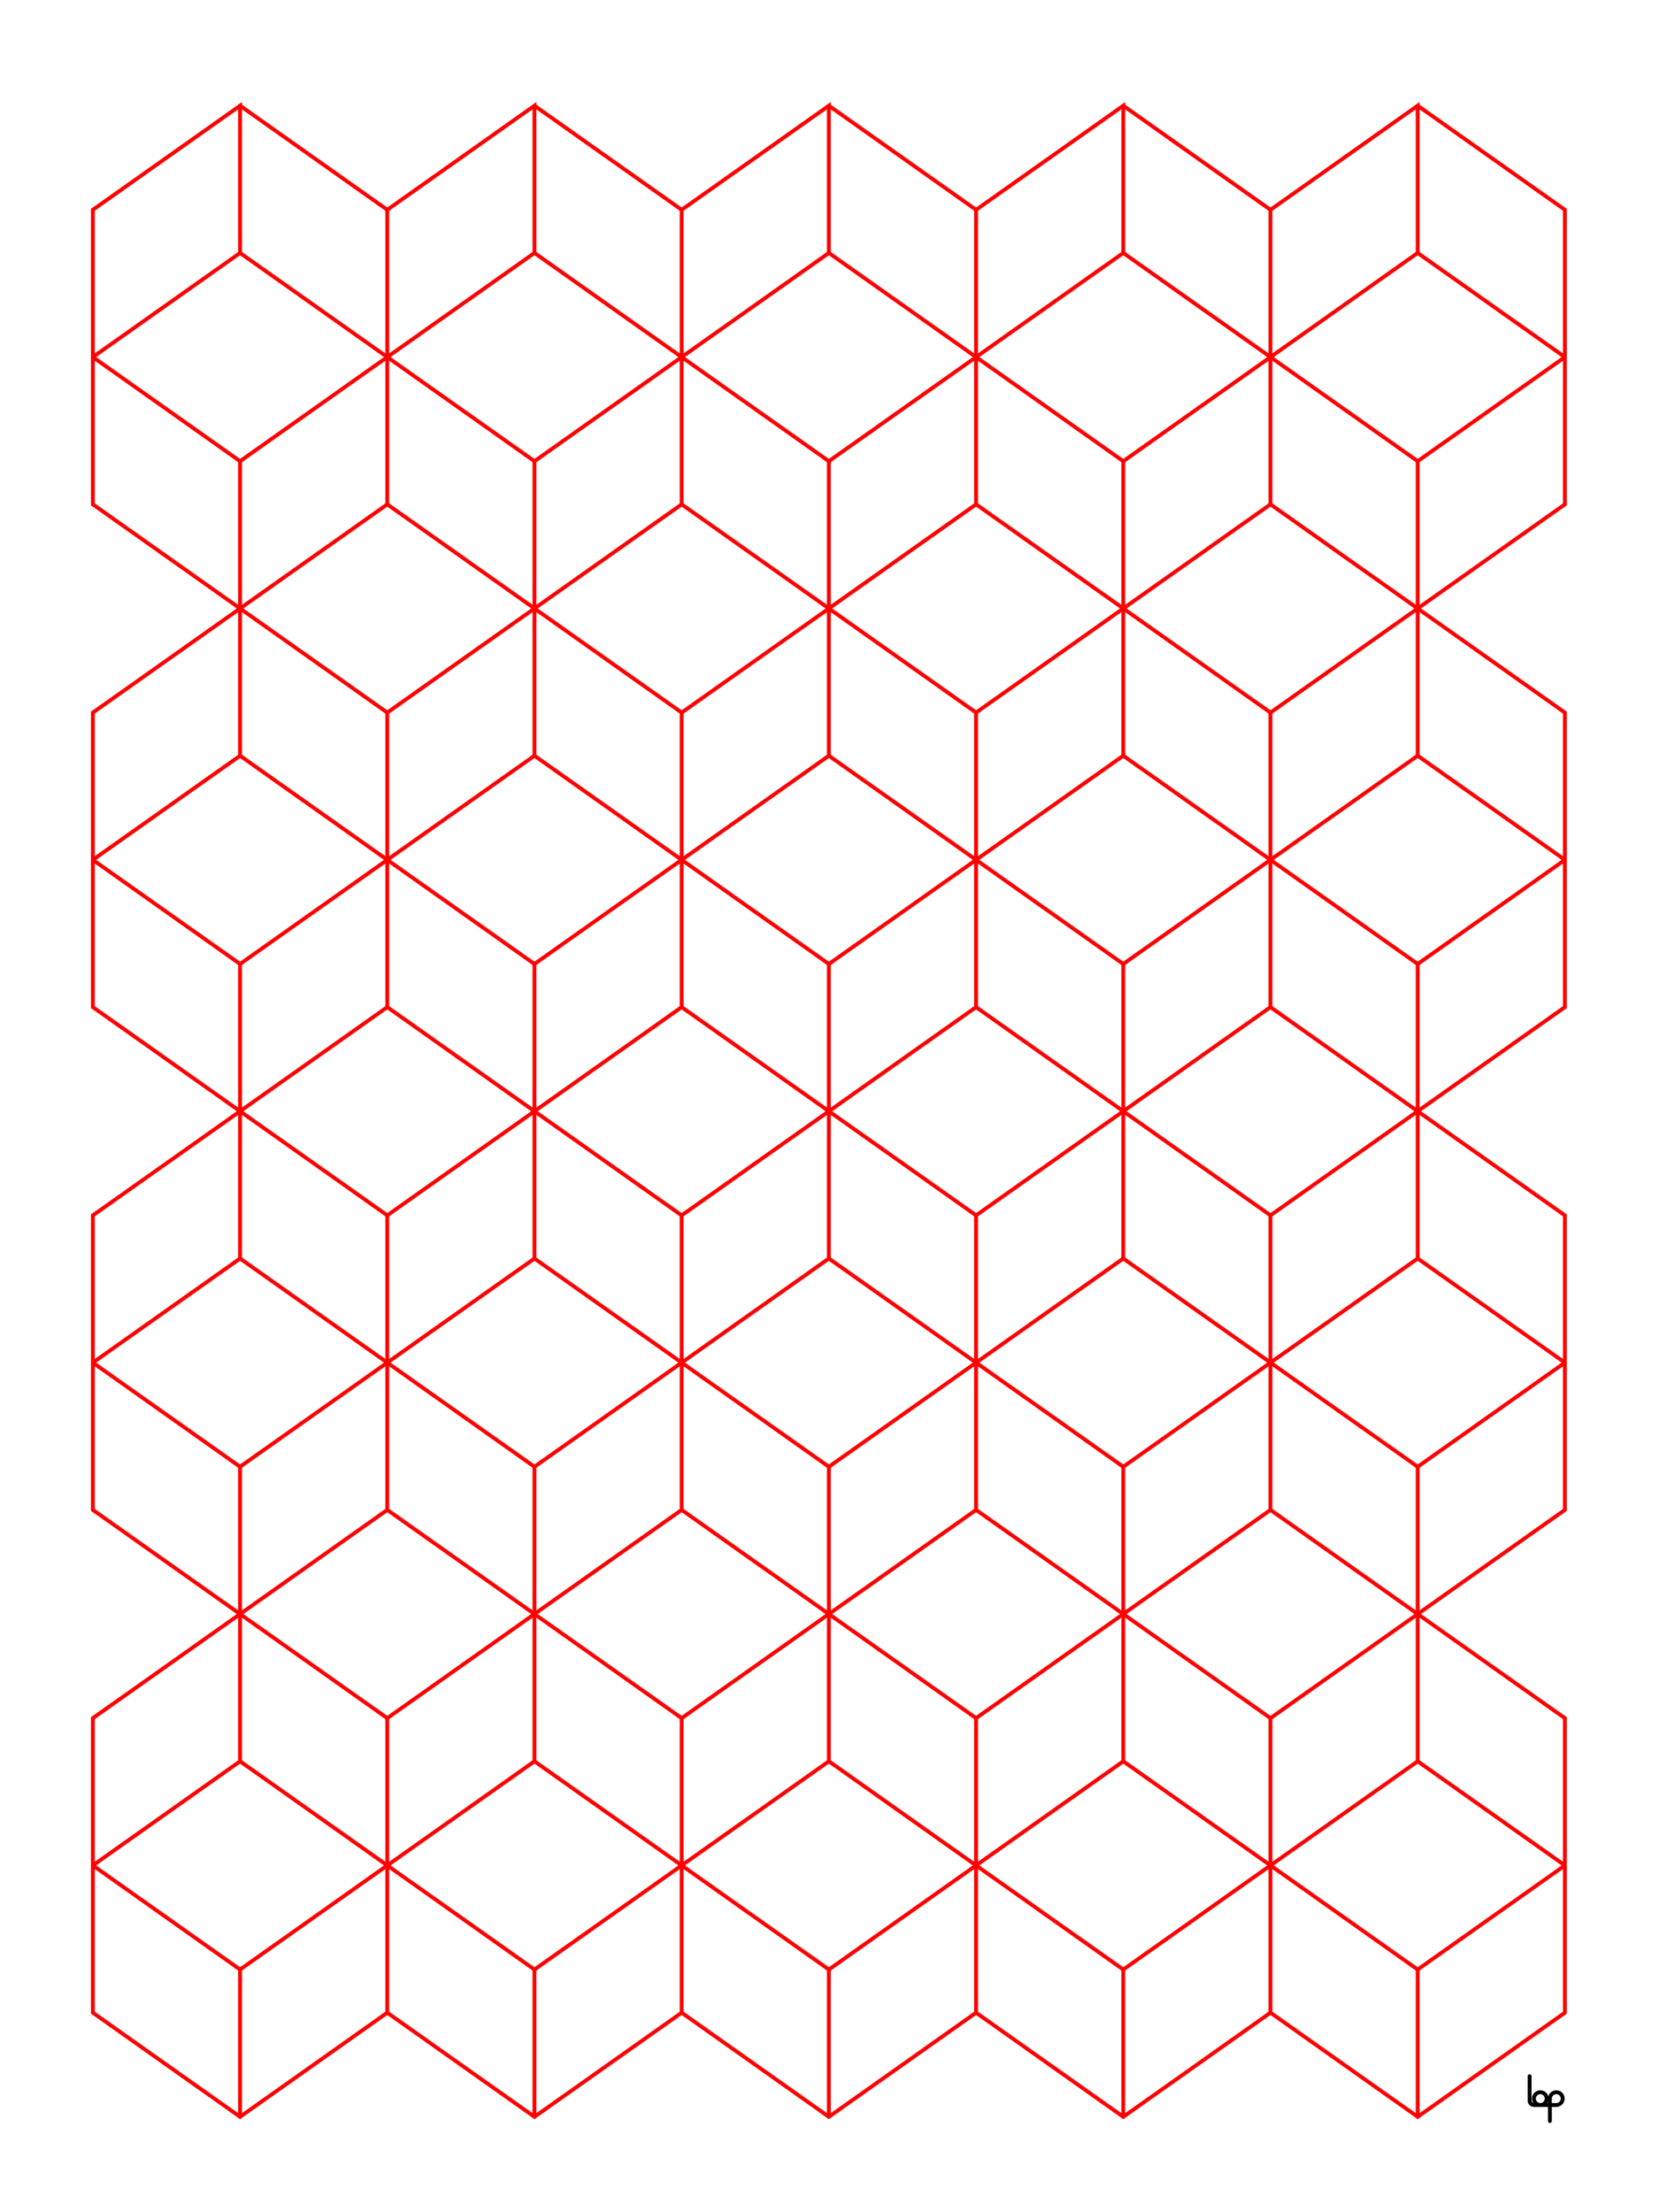 <?xml version="1.0"?>
<!DOCTYPE svg PUBLIC '-//W3C//DTD SVG 1.0//EN'
          'http://www.w3.org/TR/2001/REC-SVG-20010904/DTD/svg10.dtd'>
<svg xmlns:xlink="http://www.w3.org/1999/xlink" style="fill-opacity:1; color-rendering:auto; color-interpolation:auto; text-rendering:auto; stroke:black; stroke-linecap:square; stroke-miterlimit:10; shape-rendering:auto; stroke-opacity:1; fill:black; stroke-dasharray:none; font-weight:normal; stroke-width:1; font-family:'Dialog'; font-style:normal; stroke-linejoin:miter; font-size:12px; stroke-dashoffset:0; image-rendering:auto;" width="1295" height="1726" xmlns="http://www.w3.org/2000/svg"
><!--Generated by the Batik Graphics2D SVG Generator--><defs id="genericDefs"
  /><g
  ><g style="fill:red; stroke-width:3; stroke-linecap:round; stroke:red;"
    ><path style="fill:none;" d="M72.476 163.714 L187.381 82.464 L187.381 197.369 L72.476 278.619"
    /></g
    ><g style="fill:red; stroke-width:3; stroke-linecap:round; stroke:red;"
    ><path style="fill:none;" d="M187.381 82.464 L302.286 163.714 L417.19 82.464 L417.19 197.369 L302.286 278.619 L187.381 197.369"
      /><path style="fill:none;" d="M417.19 82.464 L532.095 163.714 L647 82.464 L647 197.369 L532.095 278.619 L417.19 197.369"
      /><path style="fill:none;" d="M647 82.464 L761.905 163.714 L876.81 82.464 L876.81 197.369 L761.905 278.619 L647 197.369"
      /><path style="fill:none;" d="M876.81 82.464 L991.715 163.714 L1106.619 82.464 L1106.619 197.369 L991.715 278.619 L876.81 197.369"
      /><path style="fill:none;" d="M1106.619 82.464 L1221.524 163.714 L1221.524 278.619 L1106.619 197.369"
      /><path style="fill:none;" d="M72.476 278.619 L72.476 393.524 L72.476 393.524"
      /><path style="fill:none;" d="M72.476 163.714 L72.476 278.619 L187.381 359.869 L302.285 278.619 L302.285 393.524 L187.381 474.774 L72.476 393.524"
      /><path style="fill:none;" d="M302.285 163.714 L302.285 278.619 L417.19 359.869 L532.095 278.619 L532.095 393.524 L417.19 474.774 L302.285 393.524"
      /><path style="fill:none;" d="M532.095 163.714 L532.095 278.619 L647 359.869 L761.905 278.619 L761.905 393.524 L647 474.774 L532.095 393.524"
      /><path style="fill:none;" d="M761.905 163.714 L761.905 278.619 L876.809 359.869 L991.714 278.619 L991.714 393.524 L876.809 474.774 L761.905 393.524"
      /><path style="fill:none;" d="M991.714 163.714 L991.714 278.619 L1106.619 359.869 L1221.524 278.619 L1221.524 393.524 L1106.619 474.774 L991.714 393.524"
      /><path style="fill:none;" d="M72.476 556.024 L187.381 474.774 L187.381 589.679 L72.476 670.928"
      /><path style="fill:none;" d="M187.381 359.869 L187.381 474.774 L302.285 556.024 L417.19 474.774 L417.19 589.679 L302.285 670.928 L187.381 589.679"
      /><path style="fill:none;" d="M417.19 359.869 L417.19 474.774 L532.095 556.024 L647 474.774 L647 589.679 L532.095 670.928 L417.19 589.679"
      /><path style="fill:none;" d="M647 359.869 L647 474.774 L761.905 556.024 L876.809 474.774 L876.809 589.679 L761.905 670.928 L647 589.679"
      /><path style="fill:none;" d="M876.809 359.869 L876.809 474.774 L991.714 556.024 L1106.619 474.774 L1106.619 589.679 L991.714 670.928 L876.809 589.679"
      /><path style="fill:none;" d="M1106.619 359.869 L1106.619 474.774 L1221.524 556.024 L1221.524 670.928 L1106.619 589.679"
      /><path style="fill:none;" d="M72.475 670.929 L72.475 785.833 L72.475 785.833"
      /><path style="fill:none;" d="M72.475 556.024 L72.475 670.929 L187.38 752.179 L302.285 670.929 L302.285 785.833 L187.38 867.083 L72.475 785.833"
      /><path style="fill:none;" d="M302.285 556.024 L302.285 670.929 L417.19 752.179 L532.095 670.929 L532.095 785.833 L417.19 867.083 L302.285 785.833"
      /><path style="fill:none;" d="M532.095 556.024 L532.095 670.929 L647 752.179 L761.905 670.929 L761.905 785.833 L647 867.083 L532.095 785.833"
      /><path style="fill:none;" d="M761.905 556.024 L761.905 670.929 L876.809 752.179 L991.714 670.929 L991.714 785.833 L876.809 867.083 L761.905 785.833"
      /><path style="fill:none;" d="M991.714 556.024 L991.714 670.929 L1106.619 752.179 L1221.524 670.929 L1221.524 785.833 L1106.619 867.083 L991.714 785.833"
      /><path style="fill:none;" d="M72.475 948.333 L187.38 867.083 L187.38 981.988 L72.475 1063.238"
      /><path style="fill:none;" d="M187.38 752.179 L187.38 867.083 L302.285 948.333 L417.19 867.083 L417.19 981.988 L302.285 1063.238 L187.38 981.988"
      /><path style="fill:none;" d="M417.19 752.179 L417.19 867.083 L532.095 948.333 L647 867.083 L647 981.988 L532.095 1063.238 L417.19 981.988"
      /><path style="fill:none;" d="M647 752.179 L647 867.083 L761.905 948.333 L876.809 867.083 L876.809 981.988 L761.905 1063.238 L647 981.988"
      /><path style="fill:none;" d="M876.809 752.179 L876.809 867.083 L991.714 948.333 L1106.619 867.083 L1106.619 981.988 L991.714 1063.238 L876.809 981.988"
      /><path style="fill:none;" d="M1106.619 752.179 L1106.619 867.083 L1221.524 948.333 L1221.524 1063.238 L1106.619 981.988"
      /><path style="fill:none;" d="M72.475 1063.238 L72.475 1178.143 L72.475 1178.143"
      /><path style="fill:none;" d="M72.475 948.334 L72.475 1063.238 L187.38 1144.488 L302.285 1063.238 L302.285 1178.143 L187.38 1259.393 L72.475 1178.143"
      /><path style="fill:none;" d="M302.285 948.334 L302.285 1063.238 L417.19 1144.488 L532.095 1063.238 L532.095 1178.143 L417.19 1259.393 L302.285 1178.143"
      /><path style="fill:none;" d="M532.095 948.334 L532.095 1063.238 L647 1144.488 L761.904 1063.238 L761.904 1178.143 L647 1259.393 L532.095 1178.143"
      /><path style="fill:none;" d="M761.904 948.334 L761.904 1063.238 L876.809 1144.488 L991.714 1063.238 L991.714 1178.143 L876.809 1259.393 L761.904 1178.143"
      /><path style="fill:none;" d="M991.714 948.334 L991.714 1063.238 L1106.619 1144.488 L1221.524 1063.238 L1221.524 1178.143 L1106.619 1259.393 L991.714 1178.143"
      /><path style="fill:none;" d="M72.475 1340.643 L187.38 1259.393 L187.38 1374.298 L72.475 1455.548"
      /><path style="fill:none;" d="M187.38 1144.488 L187.38 1259.393 L302.285 1340.643 L417.19 1259.393 L417.19 1374.298 L302.285 1455.548 L187.38 1374.298"
      /><path style="fill:none;" d="M417.19 1144.488 L417.19 1259.393 L532.095 1340.643 L647 1259.393 L647 1374.298 L532.095 1455.548 L417.19 1374.298"
      /><path style="fill:none;" d="M647 1144.488 L647 1259.393 L761.904 1340.643 L876.809 1259.393 L876.809 1374.298 L761.904 1455.548 L647 1374.298"
      /><path style="fill:none;" d="M876.809 1144.488 L876.809 1259.393 L991.714 1340.643 L1106.619 1259.393 L1106.619 1374.298 L991.714 1455.548 L876.809 1374.298"
      /><path style="fill:none;" d="M1106.619 1144.488 L1106.619 1259.393 L1221.524 1340.643 L1221.524 1455.548 L1106.619 1374.298"
      /><path style="fill:none;" d="M72.475 1455.548 L72.475 1570.453 L72.475 1570.453"
      /><path style="fill:none;" d="M72.475 1340.643 L72.475 1455.548 L187.38 1536.798 L302.285 1455.548 L302.285 1570.453 L187.38 1651.703 L72.475 1570.453"
      /><path style="fill:none;" d="M302.285 1340.643 L302.285 1455.548 L417.19 1536.798 L532.095 1455.548 L532.095 1570.453 L417.19 1651.703 L302.285 1570.453"
      /><path style="fill:none;" d="M532.095 1340.643 L532.095 1455.548 L647 1536.798 L761.904 1455.548 L761.904 1570.453 L647 1651.703 L532.095 1570.453"
      /><path style="fill:none;" d="M761.904 1340.643 L761.904 1455.548 L876.809 1536.798 L991.714 1455.548 L991.714 1570.453 L876.809 1651.703 L761.904 1570.453"
      /><path style="fill:none;" d="M991.714 1340.643 L991.714 1455.548 L1106.619 1536.798 L1221.524 1455.548 L1221.524 1570.453 L1106.619 1651.703 L991.714 1570.453"
      /><path style="fill:none;" d="M187.38 1536.798 L187.38 1651.703 L187.38 1651.703"
      /><path style="fill:none;" d="M417.19 1536.798 L417.19 1651.703 L417.19 1651.703"
      /><path style="fill:none;" d="M647 1536.798 L647 1651.703 L647 1651.703"
      /><path style="fill:none;" d="M876.809 1536.798 L876.809 1651.703 L876.809 1651.703"
      /><path style="fill:none;" d="M1106.619 1536.798 L1106.619 1651.703 L1106.619 1651.703"
      /><path d="M1194 1620 L1194 1639.167 L1194.114 1640.029 L1194.447 1640.833 L1194.976 1641.524 L1195.667 1642.053 L1196.471 1642.386 L1197.333 1642.5 L1202.333 1642.5 L1203.627 1642.33 L1204.833 1641.83 L1205.869 1641.035 L1206.664 1640 L1207.163 1638.794 L1207.333 1637.5 L1207.163 1636.206 L1206.664 1635 L1205.869 1633.965 L1204.833 1633.17 L1203.627 1632.67 L1202.333 1632.5 L1201.039 1632.67 L1199.833 1633.17 L1198.798 1633.965 L1198.003 1635 L1197.504 1636.206 L1197.333 1637.5 L1197.504 1638.794 L1198.003 1640 L1198.798 1641.035 L1199.833 1641.83 L1201.039 1642.33 L1202.333 1642.5 L1214.833 1642.5 L1216.127 1642.33 L1217.333 1641.83 L1218.369 1641.035 L1219.164 1640 L1219.663 1638.794 L1219.833 1637.5 L1219.663 1636.206 L1219.164 1635 L1218.369 1633.965 L1217.333 1633.17 L1216.127 1632.67 L1214.833 1632.5 L1213.539 1632.67 L1212.333 1633.17 L1211.298 1633.965 L1210.503 1635 L1210.004 1636.206 L1209.833 1637.5 L1209.833 1637.5 L1209.833 1655" style="fill:none; stroke:black;"
    /></g
  ></g
></svg
>
